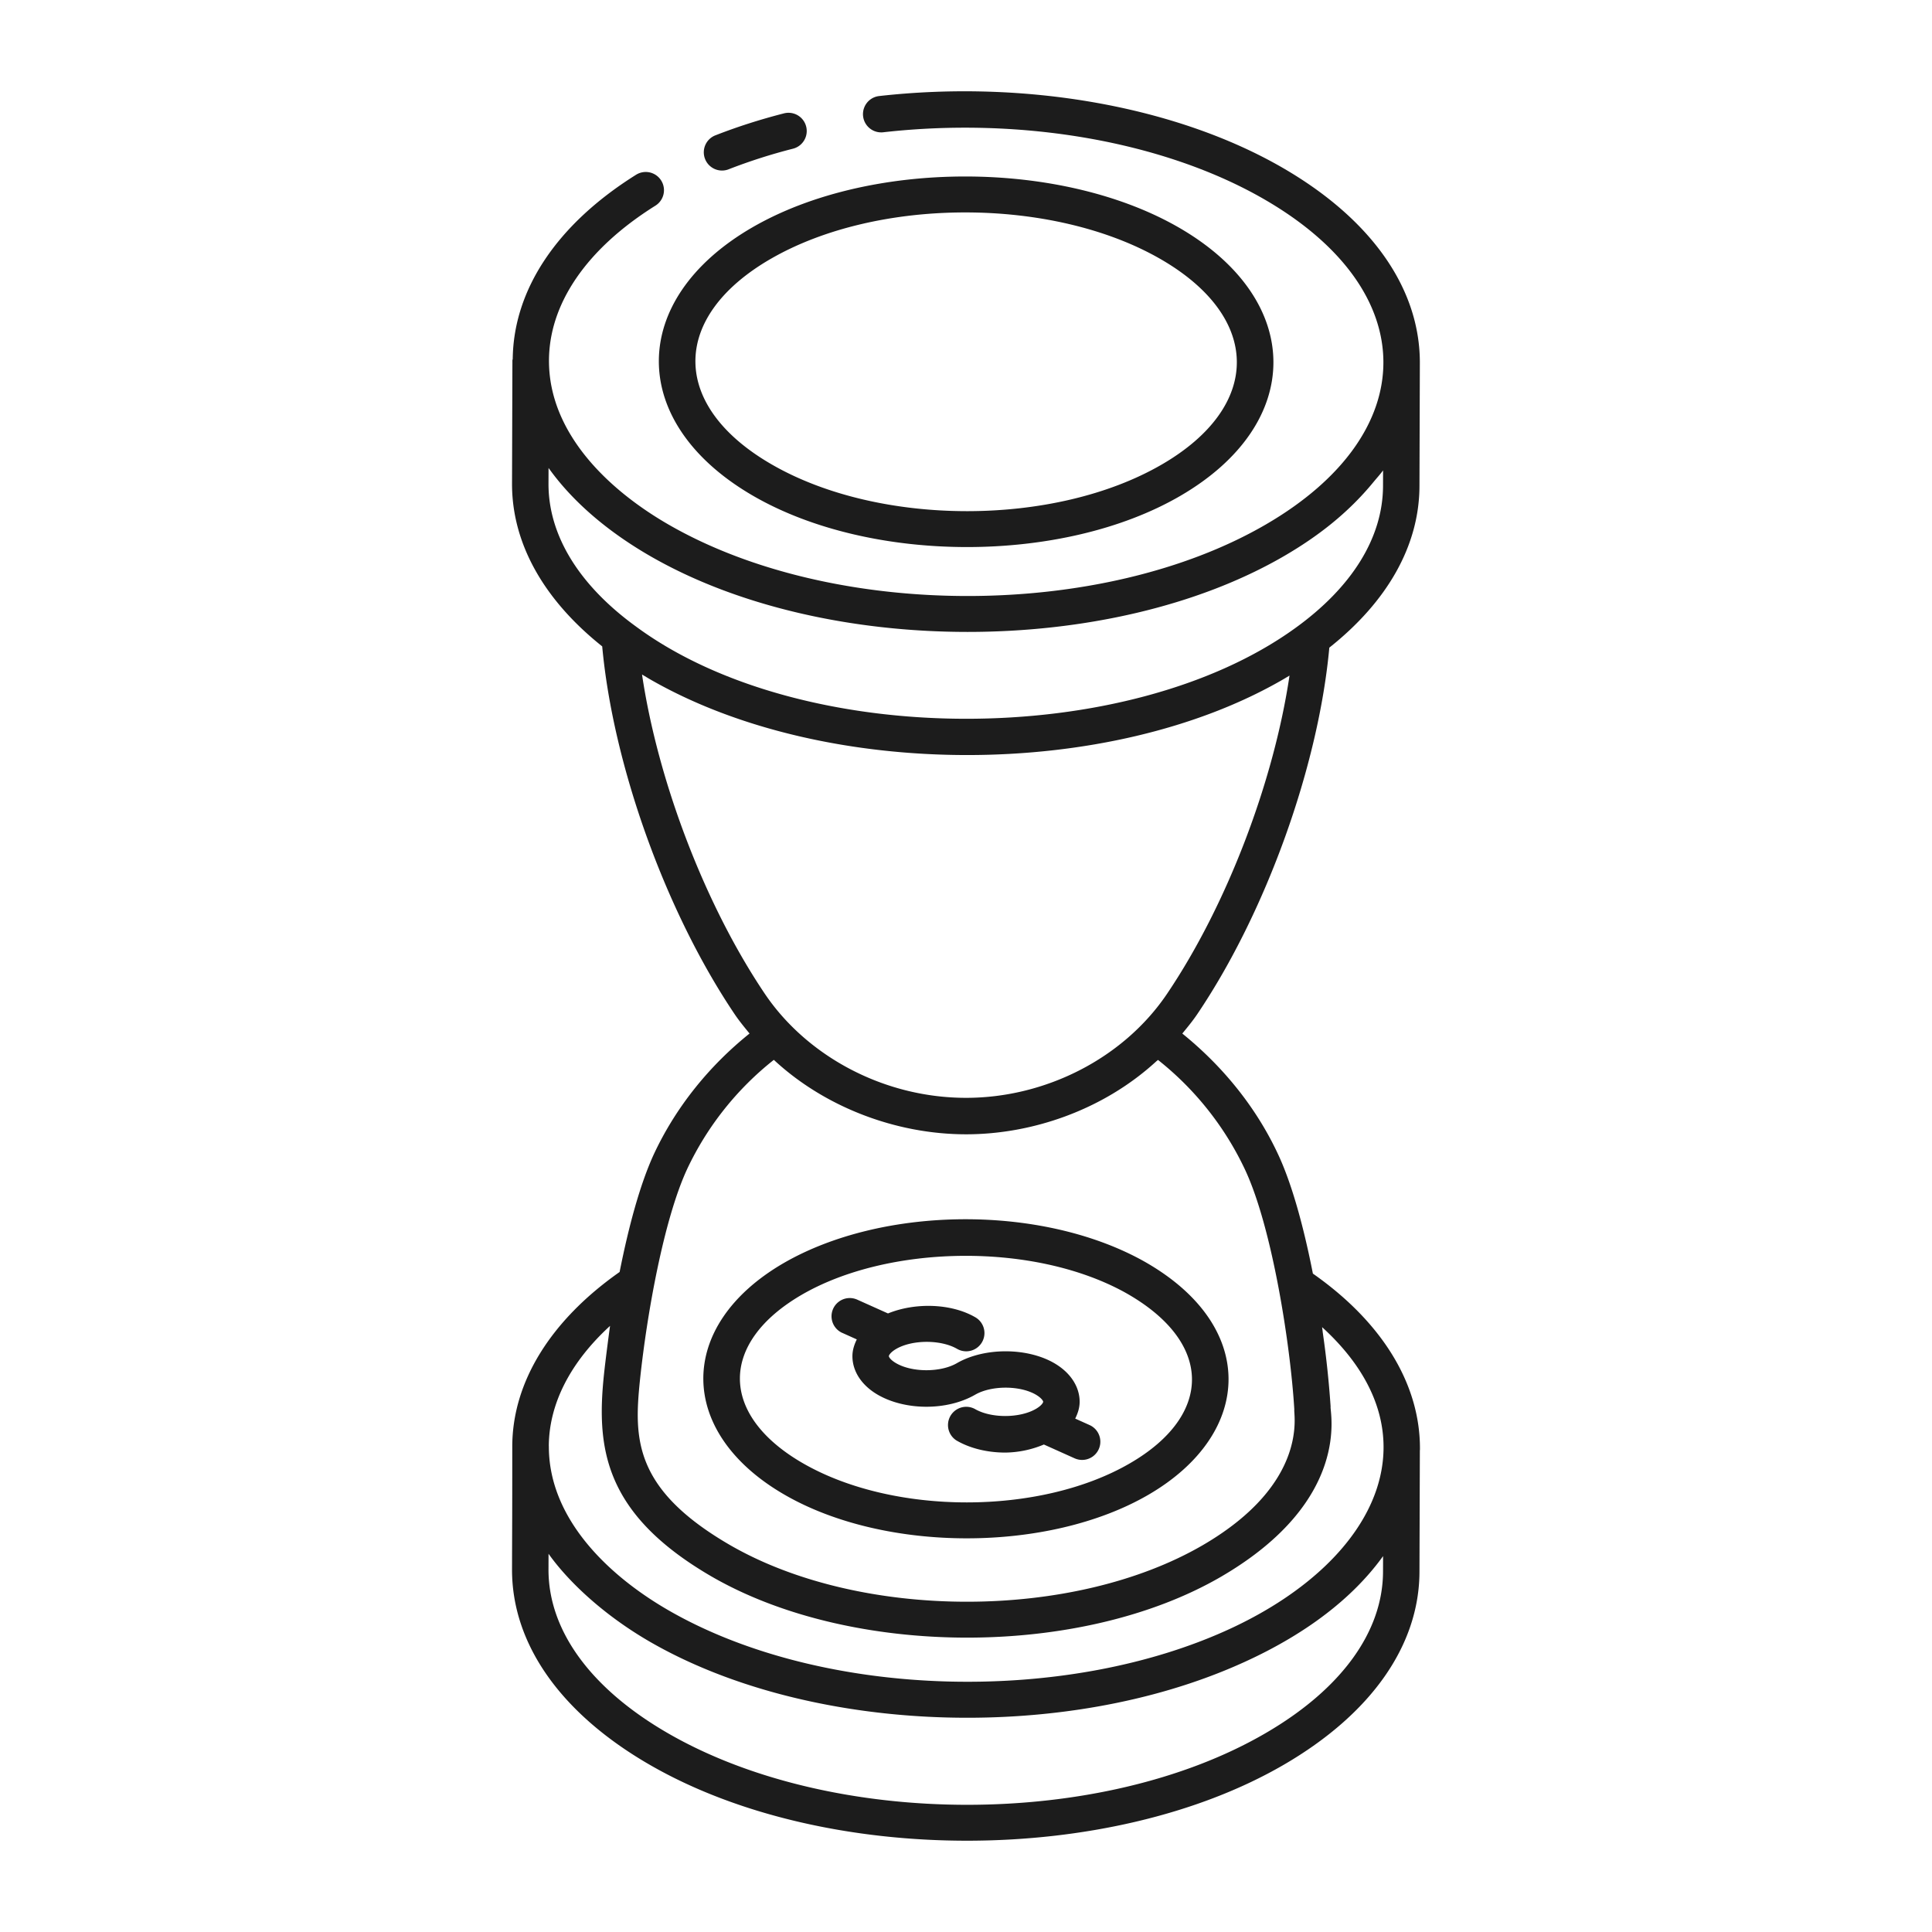 <svg width="80" height="80" viewBox="0 0 80 80" fill="none" xmlns="http://www.w3.org/2000/svg"><path d="M26.904 73.076c7.293 4.21 19.07 4.174 26.256-.002 3.614-2.1 5.61-4.938 5.617-7.99l.016-5.012c0-.02.004-.039.004-.06.016-2.694-1.563-5.264-4.433-7.275-.366-1.862-.853-3.69-1.449-4.956-.901-1.927-2.274-3.622-3.958-4.984.215-.263.433-.526.624-.81 2.849-4.222 5.015-10.27 5.463-15.169 2.405-1.909 3.727-4.226 3.733-6.692l.016-5.124c-.005-3.08-2.027-5.944-5.694-8.061-4.402-2.54-10.651-3.647-16.712-2.962a.755.755 0 0 0 .17 1.5c5.753-.653 11.655.385 15.787 2.77 6.604 3.811 6.543 9.707.073 13.468-6.798 3.95-17.899 3.95-24.743-.001-2.566-1.482-4.921-3.816-4.942-6.734-.018-2.378 1.542-4.673 4.407-6.466a.754.754 0 1 0-.8-1.28c-3.276 2.05-5.074 4.752-5.108 7.624-.002.022-.013.042-.013.065l-.016 5.093c-.008 2.483 1.315 4.819 3.734 6.747.45 4.914 2.623 10.981 5.478 15.221.191.285.408.547.623.81-1.663 1.335-3.03 3.02-3.942 4.954-.596 1.275-1.075 3.09-1.438 4.92-2.861 2.009-4.445 4.565-4.445 7.234 0 3.255-.005 2.92-.01 5.072-.01 3.095 2.016 5.973 5.702 8.1Zm30.364-7.996c-.007 2.495-1.735 4.87-4.866 6.688-6.797 3.954-17.898 3.952-24.743.002-3.198-1.847-4.955-4.257-4.947-6.788l.002-.643c.836 1.176 2.306 2.55 4.205 3.647 6.387 3.682 16.365 4.178 23.696 1.226 2.513-1.011 5.047-2.544 6.655-4.776l-.002.644ZM22.712 20.023l.002-.643c.024.028.012.015.032.04 1.073 1.488 2.59 2.69 4.173 3.603 7.246 4.183 19.028 4.2 26.258-.001 1.37-.797 2.635-1.765 3.703-3.07.13-.158.273-.313.39-.474l-.002.644c-.006 2.144-1.29 4.197-3.636 5.887-6.948 5.02-20.42 5.013-27.3-.068-2.347-1.705-3.627-3.767-3.62-5.918Zm3.873 7.907.318.19c7.27 4.194 19.045 4.194 26.258-.005l.235-.141c-.653 4.402-2.595 9.506-5.066 13.17-1.803 2.676-5.032 4.315-8.325 4.315-3.436 0-6.609-1.746-8.34-4.316-2.476-3.678-4.424-8.798-5.08-13.213Zm1.876 20.461a12.616 12.616 0 0 1 3.582-4.505c2.074 1.93 5.021 3.083 7.962 3.083 2.71 0 5.658-.992 7.868-3.015.024-.022.052-.042.077-.065a12.682 12.682 0 0 1 3.599 4.533c1.134 2.41 1.89 7.303 2.046 9.949-.048.15.65 3.019-3.78 5.605-5.38 3.131-14.168 3.131-19.59 0-4.007-2.325-3.972-4.433-3.725-6.834.287-2.735.991-6.675 1.961-8.75Zm-3.2 6.511c-.023.152-.18 1.337-.244 1.938-.331 3.059-.058 5.825 4.452 8.442 5.807 3.353 15.28 3.391 21.105-.001 5.45-3.181 4.473-6.864 4.524-7.036a40.53 40.53 0 0 0-.318-3.02c-.013-.092-.021-.179-.035-.271 4.816 4.39 2.35 9.571-3.653 12.417-6.848 3.24-17.003 3.007-23.418-.696-2.552-1.474-4.955-3.838-4.947-6.786l-.002-.01c.008-1.75.894-3.475 2.536-4.977Z" fill="#1C1C1C"/><path d="M30.197 7a23.013 23.013 0 0 1 2.64-.843.755.755 0 1 0-.374-1.463c-.978.25-1.925.553-2.814.9A.755.755 0 1 0 30.197 7ZM31.196 20.537c4.897 2.826 12.828 2.816 17.675-.002 5.163-2.999 5.143-8.109-.052-11.11-4.892-2.823-12.826-2.823-17.686.002-5.137 2.987-5.155 8.096.063 11.11Zm.696-9.805c4.447-2.583 11.702-2.58 16.173.001 4.187 2.419 4.196 6.087.048 8.498-4.441 2.58-11.691 2.581-16.162-.002-4.19-2.418-4.205-6.086-.06-8.497ZM32.49 61.895c4.172 2.408 10.927 2.402 15.06.002 4.4-2.556 4.555-7.074-.298-9.734-4.258-2.308-10.75-2.208-14.81.143-4.443 2.584-4.423 7.01.048 9.589Zm.71-8.283c3.55-2.058 9.517-2.192 13.33-.124 3.734 2.054 3.715 5.1.262 7.102-3.722 2.164-9.8 2.16-13.547-.001-3.465-2-3.472-4.985-.045-6.977Z" fill="#1C1C1C"/><path d="m34.878 55.192.6.27c-.108.22-.181.45-.181.691-.001.629.38 1.21 1.045 1.598 1.147.665 2.882.667 4.038 0 .672-.387 1.848-.389 2.515 0 .225.132.301.257.301.294 0 .025-.052.15-.306.297-.676.388-1.855.39-2.523 0a.756.756 0 0 0-.76 1.306c.575.334 1.296.5 2.018.5a4.24 4.24 0 0 0 1.6-.334l1.273.572a.755.755 0 0 0 .62-1.377l-.596-.268c.109-.22.183-.45.184-.693 0-.63-.383-1.214-1.052-1.603-1.128-.654-2.899-.654-4.03 0-.675.39-1.855.39-2.522 0-.224-.13-.296-.252-.296-.29 0-.04.075-.167.308-.302.672-.386 1.848-.386 2.516 0a.755.755 0 0 0 .758-1.306c-1.006-.584-2.5-.617-3.618-.16l-1.273-.571a.755.755 0 0 0-.62 1.377Z" fill="#1C1C1C"/></svg>